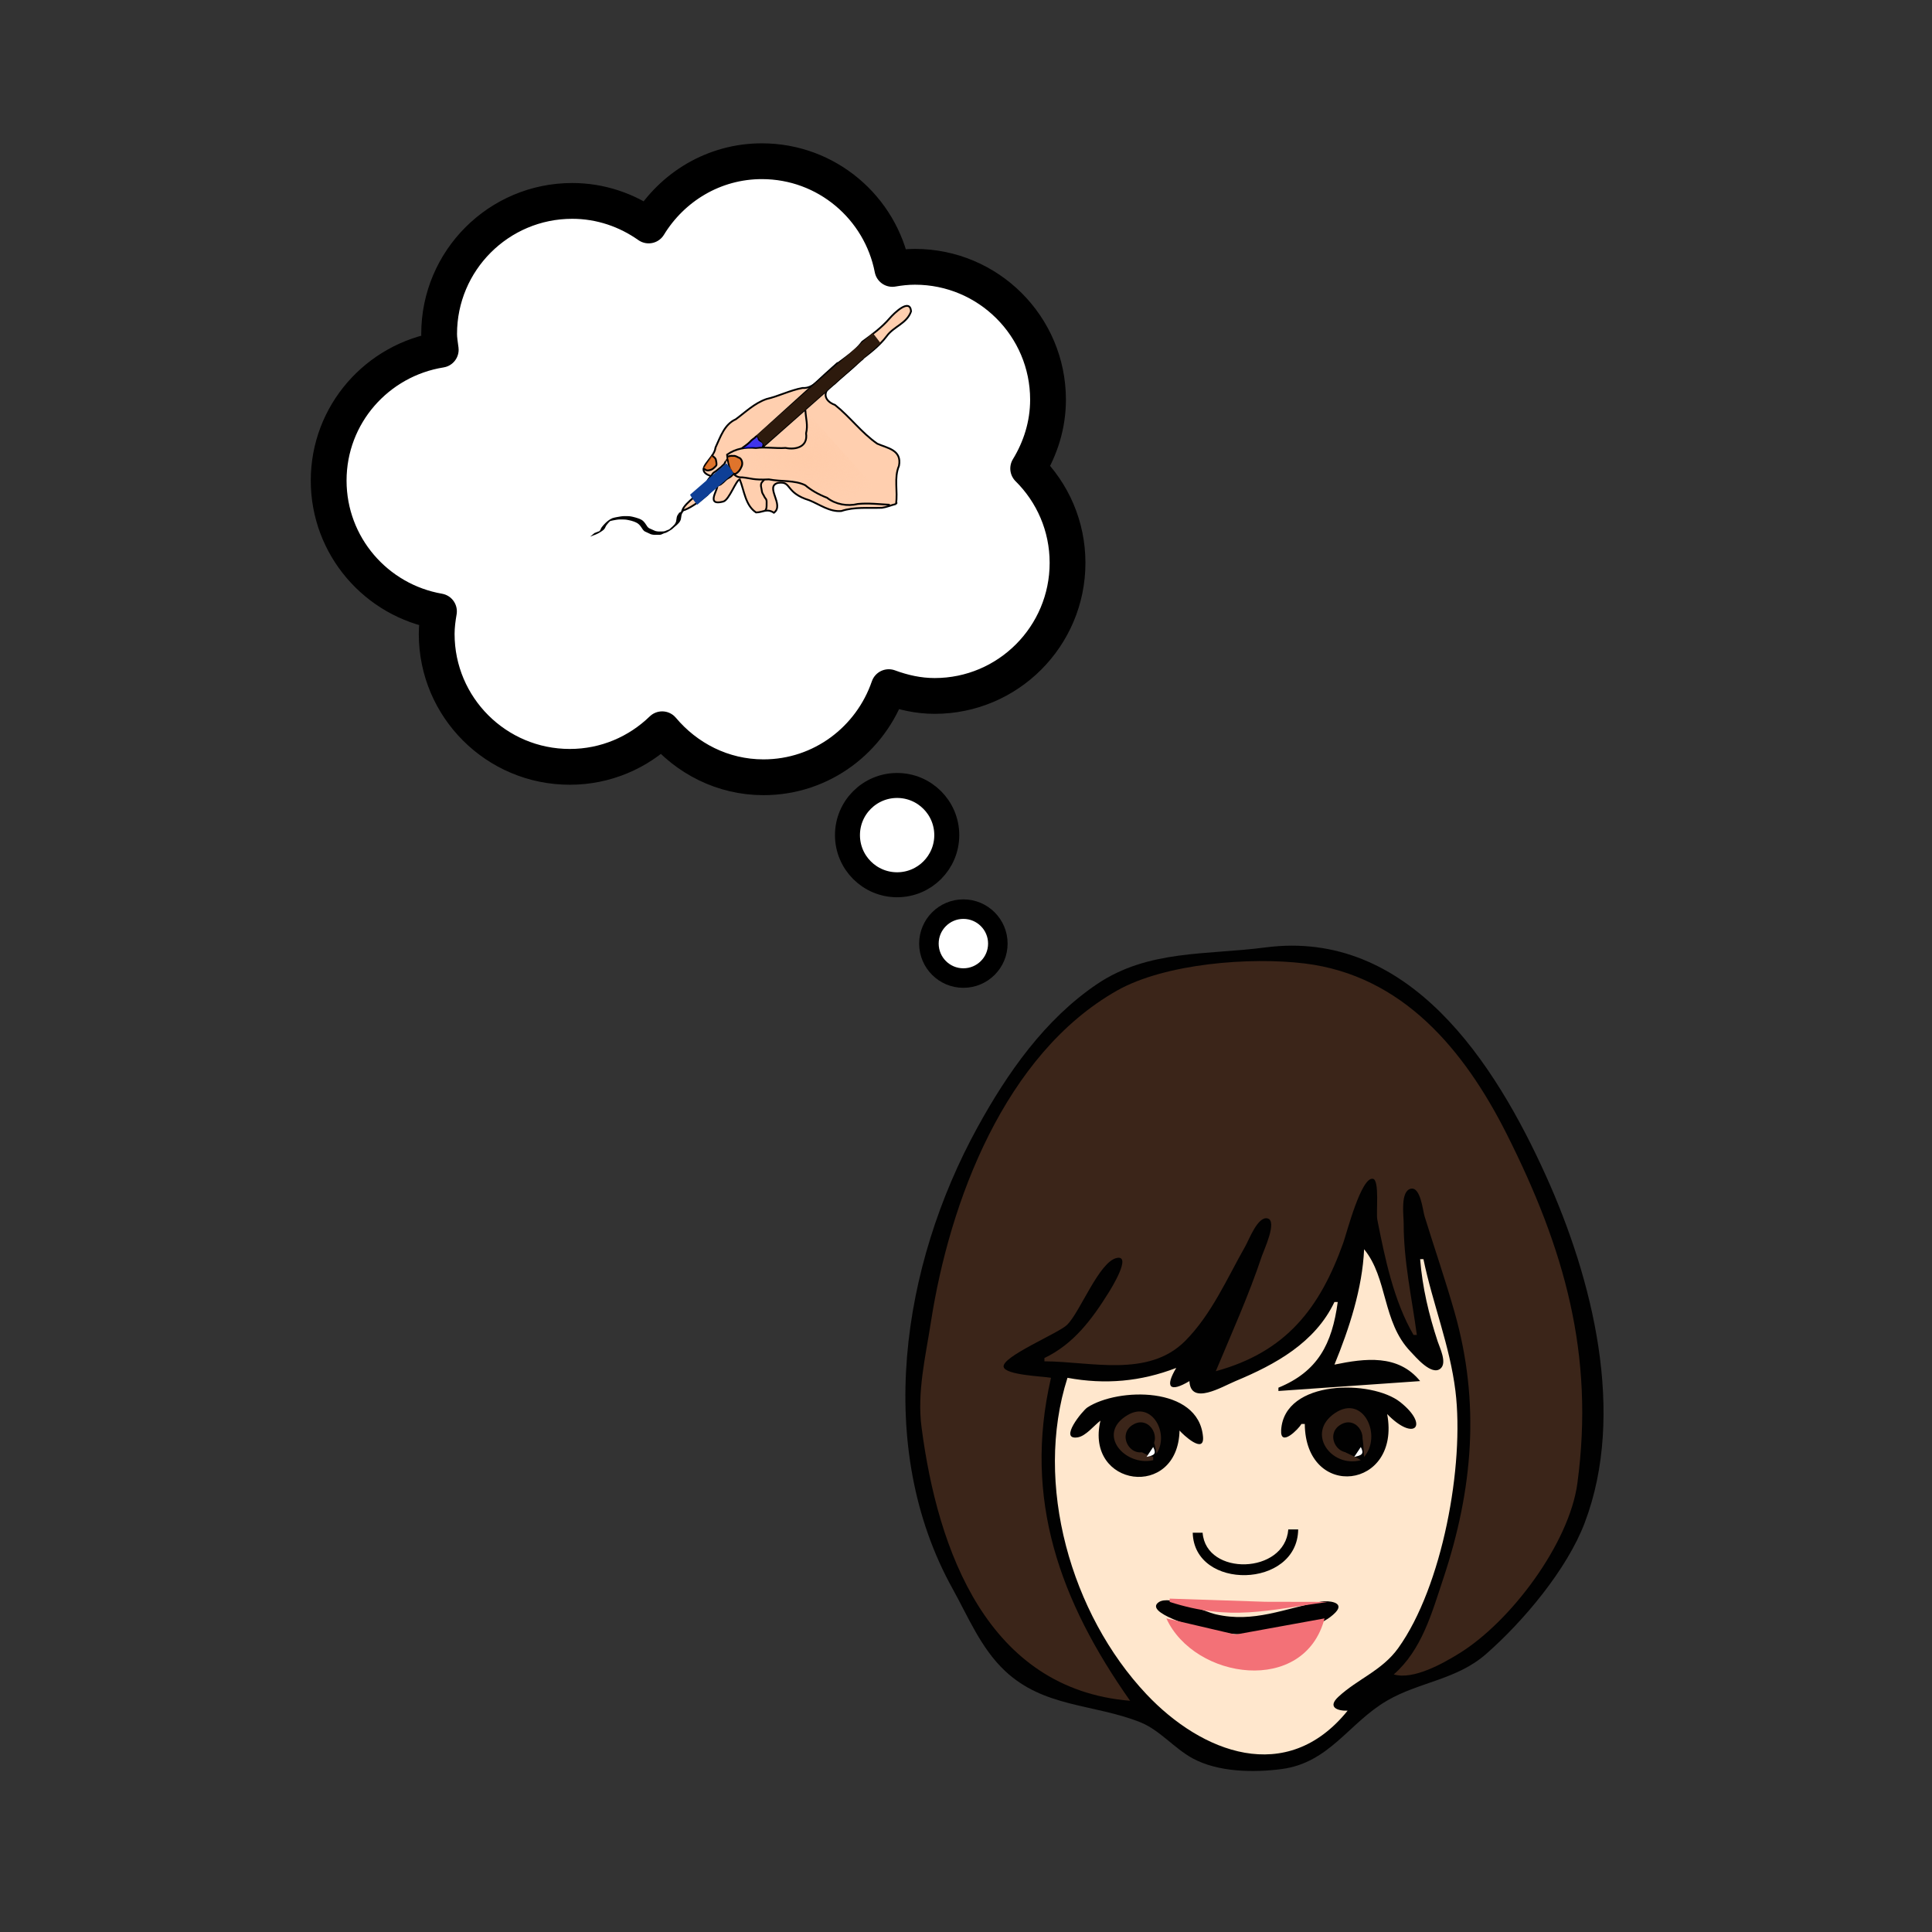 <svg:svg xmlns:dc="http://purl.org/dc/elements/1.1/" xmlns:ns1="http://sodipodi.sourceforge.net/DTD/sodipodi-0.dtd" xmlns:ns2="http://www.inkscape.org/namespaces/inkscape" xmlns:ns3="http://www.w3.org/1999/xlink" xmlns:ns5="http://creativecommons.org/ns#" xmlns:rdf="http://www.w3.org/1999/02/22-rdf-syntax-ns#" xmlns:svg="http://www.w3.org/2000/svg" height="382.121" id="svg2" version="1.1" viewBox="-61.472 -10.357 382.121 382.121" width="382.121" ns1:docname="Write think.svg" ns2:export-filename="C:\Users\James\Desktop\Will\Write think.png" ns2:export-xdpi="212.25" ns2:export-ydpi="212.25" ns2:version="0.48.4 r9939">
  <svg:rect x="-61.472" y="-10.357" width="382.121" height="382.121" fill="#333333" stroke="none"/>
  <svg:defs id="defs18">
    <svg:symbol height="419" id="svg_130" width="578">
      <svg:g id="svg_88">
        <svg:title id="title3064">Layer 1</svg:title>
        <svg:g id="svg_89" transform="matrix(-1, 0, 0, 1, 577.645, 0)">
          <svg:g id="svg_90">
            <svg:path d="m155.426,511.825l186.083,211.861l345.852,-76.336l3.875,-11.423l-234.417,-132.036l-301.393,7.934z" fill="#74984d" fill-rule="evenodd" id="svg_108" stroke="#000000" stroke-linejoin="bevel" stroke-width="5.349px" transform="matrix(1, 0, 0, 1, -113.589, -305.562)" />
            <svg:path d="m334.318,620.6l348.339,-49.769l0.252,10.255l-162.293,32.339l162.448,-32.123l-0.7,2.701l0.834,7.598l-12.121,2l12.245,-1.495l-1.029,2.364l0.995,2.87l-1.369,2.701l1.6,2.868l-0.965,5.883l-237.568,44.958l237.884,-44.76l-0.699,3.208l1.329,3.038l-1.365,2.194l2.454,5.706l-1.29,4.23l-53.717,12.653l53.492,-11.949l-1.029,2.535l0.328,1.35l-0.356,2.698l0.99,3.378l-1.025,1.69l-344.287,74.758l-3.377,-93.877z" fill="url(#svg_107)" fill-rule="evenodd" id="svg_106" stroke="#000000" stroke-miterlimit="4" stroke-width="2" transform="matrix(1, 0, 0, 1, -113.589, -305.562)" />
            <svg:path d="m152.537,453.909l3.377,59.433l184.817,211.601l-2.026,-96.579l-186.168,-174.455z" fill="#74984d" fill-rule="evenodd" id="svg_105" stroke="#000000" stroke-linejoin="bevel" stroke-width="5.349px" transform="matrix(1, 0, 0, 1, -113.589, -305.562)" />
            <svg:path d="m153.589,454.682l184.16,174.969l349.753,-59.663l1.549,-10.937l-269.398,-105.808l-266.064,1.439z" fill="url(#svg_104)" fill-rule="evenodd" id="svg_103" stroke="#000000" stroke-linejoin="bevel" stroke-width="5.349px" transform="matrix(1, 0, 0, 1, -113.589, -305.562)" />
            <svg:path d="m159.972,525.967l181.537,197.718l345.852,-76.336l3.875,-11.423l-229.871,-117.894l-301.393,7.934z" fill="#984d74" fill-rule="evenodd" id="svg_102" stroke="#000000" stroke-linejoin="bevel" stroke-width="5.349px" transform="matrix(1, 0, 0, 1, -153.589, -402.705)" />
            <svg:path d="m334.318,620.6l348.339,-49.769l0.252,10.255l-105.15,15.196l105.305,-14.981l-0.7,2.701l0.834,6.884l-165.514,26.643l165.637,-25.424l-1.029,2.364l0.995,2.87l-1.369,2.701l1.6,2.868l-0.251,4.454l-75.425,12.101l75.027,-10.475l-0.699,3.208l1.329,3.038l-1.365,2.194l2.454,5.706l-1.29,4.23l-105.146,21.224l104.921,-20.52l-1.029,2.535l0.328,1.35l-0.356,2.698l0.99,3.378l-1.025,1.69l-344.287,74.758l-3.377,-93.877z" fill="url(#svg_101)" fill-rule="evenodd" id="svg_100" stroke="#000000" stroke-miterlimit="4" stroke-width="2" transform="matrix(1, 0, 0, 1, -153.589, -402.705)" />
            <svg:path d="m154.558,468.051l3.377,59.433l182.797,197.459l-2.026,-96.579l-184.147,-160.313z" fill="#984d74" fill-rule="evenodd" id="svg_99" stroke="#000000" stroke-linejoin="bevel" stroke-width="5.349px" transform="matrix(1, 0, 0, 1, -153.589, -402.705)" />
            <svg:path d="m153.589,468.825l184.16,160.827l349.753,-59.663l1.549,-10.937l-260.307,-96.717l-275.155,6.49z" fill="url(#svg_98)" fill-rule="evenodd" id="svg_97" stroke="#000000" stroke-linejoin="bevel" stroke-width="5.349px" transform="matrix(1, 0, 0, 1, -153.589, -402.705)" />
            <svg:path d="m186.236,469.399l180.527,165.393l354.005,-57.173l3.875,-12.433l-237.014,-103.722l-301.393,7.934z" fill="#4d7498" fill-rule="evenodd" id="svg_96" stroke="#000000" stroke-linejoin="bevel" stroke-width="5.349px" transform="matrix(1, 0, 0, 1, -161.7, -427.194)" />
            <svg:path d="m361.592,532.717l352.624,-32.627l0.253,10.255l-272.293,36.625l272.448,-36.409l-0.7,2.701l0.834,6.884l-118.371,18.072l118.495,-16.852l-1.029,2.364l0.995,2.87l-1.369,2.701l1.6,2.868l-0.251,4.454l-75.425,12.101l75.027,-10.475l-0.698,3.208l1.329,3.038l-1.365,2.194l2.454,5.706l-1.29,4.23l-188.003,35.51l187.778,-34.806l-1.029,2.535l0.328,1.35l-0.356,2.698l0.99,3.378l-1.025,1.69l-348.572,57.615l-3.377,-93.877z" fill="url(#svg_95)" fill-rule="evenodd" id="svg_94" stroke="#000000" stroke-miterlimit="4" stroke-width="2" transform="matrix(1, 0, 0, 1, -161.7, -427.194)" />
            <svg:path d="m182.71,433.685l181.303,106.063l356.895,-39.663l1.549,-10.937l-264.592,-61.953l-275.155,6.49z" fill="url(#svg_93)" fill-rule="evenodd" id="svg_92" stroke="#000000" stroke-linejoin="bevel" stroke-width="5.349px" transform="matrix(1, 0, 0, 1, -161.7, -427.194)" />
            <svg:path d="m180.822,432.911l3.377,59.433l182.796,143.705l-2.026,-96.579l-184.147,-106.56z" fill="#4d7498" fill-rule="evenodd" id="svg_91" stroke="#000000" stroke-linejoin="bevel" stroke-width="5.349px" transform="matrix(1, 0, 0, 1, -161.7, -427.194)" />
          </svg:g>
        </svg:g>
      </svg:g>
    </svg:symbol>
    <svg:linearGradient id="svg_98" x1="0.698" x2="0.632" y1="0.779" y2="-0.33" ns3:href="#svg_110" />
    <svg:linearGradient id="svg_101" x1="0.434" x2="0.462" y1="0.274" y2="0.757" ns3:href="#svg_111" />
    <svg:linearGradient id="svg_93" x1="0.657" x2="0.622" y1="0.795" y2="-0.681" ns3:href="#svg_112" />
    <svg:linearGradient id="svg_95" x1="0.429" x2="0.457" y1="0.176" y2="0.724" ns3:href="#svg_111" />
    <svg:linearGradient id="svg_107" x1="0.43" x2="0.462" y1="0.264" y2="0.757" ns3:href="#svg_113" />
    <svg:linearGradient id="svg_114">
      <svg:stop id="svg_117" offset="0" stop-color="#436123" />
      <svg:stop id="svg_116" offset="0.042" stop-color="#74984d" />
      <svg:stop id="svg_115" offset="1" stop-color="#74984d" />
    </svg:linearGradient>
    <svg:linearGradient id="svg_104" x1="0.698" x2="0.632" y1="0.79" y2="-0.261" ns3:href="#svg_114" />
    <svg:linearGradient id="svg_111">
      <svg:stop id="svg_120" offset="0" stop-color="#717171" />
      <svg:stop id="svg_119" offset="0.101" stop-color="#e0e0df" />
      <svg:stop id="svg_118" offset="1" stop-color="#bdbea6" />
    </svg:linearGradient>
    <svg:linearGradient id="svg_113">
      <svg:stop id="svg_123" offset="0" stop-color="#717171" />
      <svg:stop id="svg_122" offset="0.383" stop-color="#e0e0df" />
      <svg:stop id="svg_121" offset="1" stop-color="#bdbea6" />
    </svg:linearGradient>
    <svg:linearGradient id="svg_112">
      <svg:stop id="svg_126" offset="0" stop-color="#234361" />
      <svg:stop id="svg_125" offset="0.042" stop-color="#4d7498" />
      <svg:stop id="svg_124" offset="1" stop-color="#b9cbdc" />
    </svg:linearGradient>
    <svg:linearGradient id="svg_110">
      <svg:stop id="svg_129" offset="0" stop-color="#612343" />
      <svg:stop id="svg_128" offset="0.042" stop-color="#984d74" />
      <svg:stop id="svg_127" offset="1" stop-color="#ba779a" />
    </svg:linearGradient>
    <svg:symbol height="167pt" id="svg_8" width="300pt">
      <svg:g id="svg_2" transform="translate(-256.994,-227.944)">
        <svg:path d="m264.661,311.011c24.939,41.905 47.334,76.684 72.273,118.589c51.236,-24.6 72.951,-32.913 117.571,-48.352c19.51,5.599 40.038,-4.581 48.352,-12.215c36.815,-5.09 79.738,-11.197 121.133,-15.269c-1.018,-6.617 1.018,-9.161 0,-15.778c-42.923,-31.386 -86.354,-64.299 -129.277,-95.685c-78.38,22.225 -151.671,46.485 -230.052,68.71z" fill="#001873" fill-rule="evenodd" id="svg_7" stroke="#fefefe" stroke-miterlimit="4" stroke-width="5" />
        <svg:path d="m274.331,312.538c22.394,35.627 44.789,71.255 67.183,106.882c39.699,-20.868 86.822,-51.95 123.689,-43.647c-1.789,-12.272 3.979,-19.145 11.187,-27.099c-59.888,-10.349 -89.747,24.091 -132.331,40.717c-0.848,8.652 -1.697,17.305 -2.545,25.957c1.188,-8.313 1.357,-16.626 2.545,-24.939c-19.341,-30.029 -42.244,-67.692 -61.585,-97.721c-6.277,3.054 -6.956,12.724 -8.143,19.85z" fill="#ffffff" fill-rule="evenodd" id="svg_6" stroke="#001873" stroke-miterlimit="4" stroke-width="3.75" />
        <svg:path d="m470.791,360.381c16.456,-31.386 29.803,-33.603 62.094,-38.172c25.298,-3.579 43.035,-2.735 68.823,-3.923c-2.206,7.465 1.584,17.325 4.977,27.335c-24.261,1.018 -43.432,-0.509 -70.237,3.054c-17.814,-1.527 -33.592,9.67 -45.298,21.376c1.018,-21.716 -11.197,-8.313 -20.359,-9.67z" fill="#ffffff" fill-rule="evenodd" id="svg_5" stroke="#001873" stroke-miterlimit="4" stroke-width="3.75" />
        <svg:path d="m396.483,273.857c25.448,24.6 50.896,49.2 76.345,73.8c-61.669,-7.634 -94.582,29.774 -129.277,41.99c-20.019,-31.725 -41.311,-65.487 -61.33,-97.212c25.109,-12.045 41.686,-31.891 78.126,-34.864c14.124,-1.152 25.109,8.313 36.136,16.287z" fill="#ffffff" fill-rule="evenodd" id="svg_4" stroke="#001873" stroke-miterlimit="4" stroke-width="2.5" />
        <svg:path d="m476.497,348.917c18.954,-32.03 58.062,-27.352 124.882,-32.39c-35.269,-23.993 -70.539,-47.986 -105.808,-71.978c-46.186,8.997 -77.257,-10.077 -102.209,25.552l83.135,78.816z" fill="#ffffff" fill-rule="evenodd" id="svg_3" stroke="#001873" stroke-miterlimit="4" stroke-width="2.5" />
      </svg:g>
    </svg:symbol>
    <svg:radialGradient cx="328.353" cy="329.897" fx="328.353" fy="329.897" gradientTransform="matrix(0.914,0,0,0.536,32.648,-14.699)" gradientUnits="userSpaceOnUse" id="radialGradient3002" r="88.096" ns3:href="#linearGradient2994" />
    <svg:linearGradient id="linearGradient2994">
      <svg:stop id="stop2996" offset="0" stop-color="#fca" />
      <svg:stop id="stop2998" offset="1" stop-color="#fca" stop-opacity="0" />
    </svg:linearGradient>
  </svg:defs>
  <ns1:namedview bordercolor="#666666" borderopacity="1" gridtolerance="10" guidetolerance="10" id="namedview32" objecttolerance="10" pagecolor="#ffffff" showgrid="false" ns2:current-layer="svg2" ns2:cx="305.88107" ns2:cy="221.79178" ns2:pageopacity="0" ns2:pageshadow="2" ns2:window-height="725" ns2:window-maximized="1" ns2:window-width="1280" ns2:window-x="1911" ns2:window-y="-9" ns2:zoom="1.2685914" />
  <svg:path d="m 188.772,177.035 c -11.492,1.509 -23.124,0.411 -33.245,7.233 -10.349,6.975 -17.768,17.603 -23.666,28.343 -15.039,27.384 -20.489,63.199 -4.925,91.26 3.113,5.613 5.595,11.755 10.349,16.236 7.713,7.271 17.517,6.515 26.716,10.148 3.911,1.544 6.734,5.17 10.43,7.174 5.034,2.731 12.031,2.838 17.6,2.105 9.452,-1.244 13.317,-9.162 20.859,-13.544 6.378,-3.704 13.72,-4.095 19.556,-9.204 7.368,-6.451 16.007,-16.718 19.513,-25.954 8.249,-21.726 1.496,-48.312 -7.58,-68.445 -10.149,-22.523 -27.195,-49.083 -55.603,-45.353 z" id="path6" style="fill:#010101" ns2:connector-curvature="0" />
  <svg:path d="m 162.046,326.033 c -13.855,-19.686 -21.204,-39.848 -15.645,-63.882 -1.571,-0.293 -8.999,-0.528 -9.366,-2.151 -0.457,-2.014 10.9,-6.675 12.565,-8.337 2.614,-2.614 6.333,-12.524 9.835,-13.219 3.008,-0.596 -1.184,6.127 -1.577,6.759 -3.314,5.326 -6.967,10.28 -12.76,13.037 v 0.652 c 9.113,0.025 20.533,3.311 27.841,-4.032 5.222,-5.247 8.314,-12.432 11.922,-18.783 0.697,-1.226 2.435,-5.908 4.356,-5.455 2.027,0.478 -0.726,6.3 -1.097,7.411 -2.622,7.857 -5.954,15.197 -9.126,22.815 13.874,-3.794 20.57,-12.398 25.222,-25.422 0.649,-1.818 3.56,-13.192 5.886,-12.626 1.312,0.319 0.566,6.697 0.836,8.063 1.505,7.627 3.237,16.056 7.167,22.815 h 0.652 c -1.016,-7.544 -2.608,-14.474 -2.607,-22.163 0,-1.487 -0.686,-6.296 1.415,-6.759 1.927,-0.425 2.368,4.304 2.723,5.455 1.952,6.312 4.1,12.547 5.914,18.904 5.129,17.974 3.661,35.128 -2.23,52.8 -2.253,6.759 -4.227,14.049 -9.778,18.904 3.875,1.146 9.777,-2.192 13.037,-4.216 10.117,-6.277 21.674,-21.674 23.278,-33.59 3.435,-25.501 -2.588,-46.451 -13.989,-69.097 -8.396,-16.663 -20.612,-31.338 -39.926,-33.71 -10.73,-1.318 -27.632,-0.028 -37.156,5.371 -22.214,12.594 -33.099,41.755 -36.78,65.492 -1.071,6.903 -2.769,13.881 -1.862,20.859 3.172,24.422 13.087,51.804 41.251,54.104 z" id="path8" style="fill:#3b2519" ns2:connector-curvature="0" />
  <svg:path d="m 208.328,236.729 c -0.337,7.725 -2.959,15.727 -5.867,22.815 6.008,-1.239 12.586,-2.11 16.948,3.259 l -28.03,1.956 v -0.652 c 7.804,-3.202 10.615,-8.652 11.733,-16.948 h -0.652 c -3.827,8.043 -11.653,12.348 -19.556,15.637 -2.678,1.115 -8.895,4.908 -9.126,0.008 -3.863,2.315 -4.922,1.255 -2.607,-2.607 -7.026,2.707 -14.074,3.336 -21.511,1.956 -6.705,20.968 0.701,46.758 15.609,62.575 10.907,11.572 27.727,18.221 39.798,3.262 -2.069,0.069 -4.033,-0.703 -1.821,-2.751 3.837,-3.552 8.642,-5.182 11.835,-9.634 8.732,-12.178 13.115,-36.147 11.31,-50.845 -1.102,-8.976 -4.511,-17.287 -6.329,-26.074 h -0.652 c 0.442,5.597 1.722,10.974 3.476,16.296 0.417,1.263 1.875,4.178 0.573,5.324 -1.766,1.555 -4.966,-2.315 -5.977,-3.371 -5.586,-5.841 -4.452,-14.471 -9.152,-20.207 z" id="path10" style="fill:#ffe7cd" ns2:connector-curvature="0" />
  <svg:path d="m 195.942,271.277 h 0.652 c 0.128,15.189 19.069,12.988 16.296,-1.956 5.398,5.573 8.403,2.266 2.598,-2.351 -5.637,-4.482 -22.945,-4.526 -23.567,5.51 -0.218,3.52 3.457,-0.202 4.021,-1.204 m -39.763,-0.652 c -3.122,13.148 15.322,15.686 15.645,1.956 0.636,0.769 4.968,4.83 4.64,1.204 -0.908,-10.051 -16.856,-9.696 -22.866,-5.77 -0.962,0.628 -5.739,6.48 -1.94,5.921 1.624,-0.241 3.253,-2.36 4.522,-3.311 z" id="path12" style="fill:#010101" ns2:connector-curvature="0" />
  <svg:path d="m 207.676,278.447 c -1.486,-1.067 -4.236,-1.592 -5.002,-3.407 -0.976,-2.314 2.014,-4.781 4.058,-3.241 1.676,1.262 1.381,4.139 1.596,5.996 3.598,-4.171 -0.111,-12.508 -5.796,-8.64 -5.801,3.948 -0.653,10.868 5.144,9.292 m -41.067,0 v -0.652 c -9.459,-2.778 -0.735,-10.85 0.652,-0.652 2.594,-3.803 -0.78,-10.547 -5.727,-7.612 -6.252,3.709 -0.51,10.195 5.075,8.917 z" id="path14" style="fill:#3b2519" ns2:connector-curvature="0" />
  <svg:path d="m 212.239,268.669 0.652,0.652 -0.652,-0.652 z" id="path16" style="fill:#ffffff" ns2:connector-curvature="0" />
  <svg:path d="m 162.792,271.322 c -3.649,1.932 -0.525,7.269 2.882,5.041 2.932,-1.918 0.347,-6.752 -2.882,-5.041 z" id="path18" style="fill:#010101" ns2:connector-curvature="0" />
  <svg:path d="m 196.594,270.625 0.652,0.652 -0.652,-0.652 z" id="path20" style="fill:#ffe7cd" ns2:connector-curvature="0" />
  <svg:path d="m 203.856,271.322 c -3.648,1.932 -0.525,7.269 2.882,5.041 2.932,-1.918 0.347,-6.752 -2.882,-5.041 z" id="path22" style="fill:#010101" ns2:connector-curvature="0" />
  <svg:path d="m 166.609,275.84 -1.304,1.956 c 1.467,-0.308 2.032,-0.561 1.304,-1.956 m 41.067,0 -1.304,1.956 c 1.467,-0.308 2.032,-0.561 1.304,-1.956 z" id="path24" style="fill:#ffffff" ns2:connector-curvature="0" />
  <svg:path d="m 193.335,292.136 c -0.671,8.881 -16.28,9.309 -16.948,0.652 h -1.956 c 0.278,11.504 20.72,11.097 20.859,-0.652 h -1.956 m -25.643,14.408 c -2.955,2.068 7.548,4.996 8.694,5.314 6.287,1.742 21.319,1.947 26.294,-3.311 1.969,-2.081 -1.552,-2.368 -2.831,-2.131 -7.268,1.351 -13.328,4.26 -20.856,2.515 -2.426,-0.563 -9.111,-3.921 -11.302,-2.387 z" id="path26" style="fill:#010101" ns2:connector-curvature="0" />
  <svg:path d="m 169.868,305.825 v 0.652 c 12.087,3.865 19.266,1.621 31.289,0 l -12.385,-0.026 -18.904,-0.626 m -0.652,3.911 c 5.559,12.136 27.319,15.268 31.289,0 l -17.6,3.201 -13.689,-3.201 z" id="path28" style="fill:#f37177" ns2:connector-curvature="0" />
  <svg:g id="layer1" transform="matrix(0.652,0,0,0.652,-174.73,-173.966)" ns2:label="Layer 1">
    <svg:path d="m 404.83,299.84 c -14.6,0 -27.26,7.87 -34.35,19.49 -6.57,-4.64 -14.54,-7.45 -23.19,-7.45 -22.28,0 -40.37,18.09 -40.37,40.37 0,1.63 0.3,3.2 0.49,4.78 -19.23,3.07 -34,19.59 -34,39.68 0,19.91 14.48,36.39 33.46,39.68 -0.38,2.23 -0.69,4.51 -0.69,6.86 0,22.27 18.09,40.31 40.37,40.31 10.91,0 20.76,-4.35 28.03,-11.4 7.4,8.81 18.34,14.56 30.74,14.56 17.69,0 32.56,-11.49 38,-27.34 4.36,1.61 9,2.67 13.92,2.67 22.27,0 40.31,-18.1 40.31,-40.37 0,-11.2 -4.56,-21.31 -11.94,-28.62 3.73,-6.11 6.02,-13.2 6.02,-20.88 0,-22.27 -18.09,-40.31 -40.36,-40.31 -2.35,0 -4.63,0.25 -6.86,0.64 -3.6,-18.6 -19.94,-32.67 -39.58,-32.67 z" id="path3422" style="fill:#ffffff;stroke:#000000;stroke-width:10.857;stroke-linejoin:round" ns2:connector-curvature="0" />
    <svg:path d="m 183.846,484.926 c 0,5.268 -4.271,9.539 -9.539,9.539 -5.268,0 -9.539,-4.271 -9.539,-9.539 0,-5.268 4.271,-9.539 9.539,-9.539 5.268,0 9.539,4.271 9.539,9.539 z" id="path3424" style="fill:#ffffff;stroke:#000000;stroke-width:4.799;stroke-linejoin:round" transform="matrix(1.579,0,0,1.579,170.62,-261.43)" ns1:cx="174.30678" ns1:cy="484.92569" ns1:rx="9.5391769" ns1:ry="9.5391769" ns1:type="arc" />
    <svg:path d="m 183.846,484.926 c 0,5.268 -4.271,9.539 -9.539,9.539 -5.268,0 -9.539,-4.271 -9.539,-9.539 0,-5.268 4.271,-9.539 9.539,-9.539 5.268,0 9.539,4.271 9.539,9.539 z" id="path3426" style="fill:#ffffff;stroke:#000000;stroke-width:5.403;stroke-linejoin:round" transform="matrix(1.096,0,0,1.096,274.91,5.696)" ns1:cx="174.30678" ns1:cy="484.92569" ns1:rx="9.5391769" ns1:ry="9.5391769" ns1:type="arc" />
  </svg:g>
  <svg:g id="g3080" transform="matrix(0.201,0,0,0.201,31.54,47.547)">
    <svg:title id="title3082">Layer 1</svg:title>
    <svg:use height="1" id="svg_131" transform="matrix(0.434,0,0,0.434,0.421,0.421)" width="1" x="41.503" y="59.949" ns3:href="#svg_130" />
    <svg:use height="1" id="svg_9" transform="matrix(1.22,0,0,1.22,-4.191,-9.982)" width="1" x="53.281" y="130.334" ns3:href="#svg_8" />
    <svg:g id="g2865">
      <svg:path d="m 418.932,207.841 c 1.977,-12.542 -2.21,-25.497 2.93,-37.572 3.044,-15.846 -11.774,-17.386 -21.388,-21.757 -15.431,-10.67 -26.879,-26.495 -41.575,-38.125 -10.858,-3.925 -13.556,-13.656 -0.6,-20.935 7.859,-8.073 16.616,-13.415 24.015,-21.843 9.575,-7.388 19.953,-14.936 27.503,-24.957 6.785,-9.513 20.02,-12.498 23.931,-24.436 -1.191,-13.279 -16.642,1.833 -21.035,6.914 -7.889,9.168 -17.397,16.136 -26.953,23.104 -8.826,12.029 -22.391,18.21 -32.677,28.603 -8.345,6.301 -14.891,17.632 -26.222,16.87 -11.999,2.176 -23.257,8.057 -35.333,10.857 -12.045,4.15 -21.324,13.416 -30.303,19.949 -11.226,5.012 -15.003,17.308 -19.884,27.754 -1.2,11.874 -22.518,21.712 -4.756,28.07 4.053,-2.323 -4.345,3.207 -3.387,6.722 -5.271,10.222 -21.877,18.693 -24.605,27.324 6.204,-1.259 17.075,-8.933 24.639,-15.464 3.773,-3.902 0.422,-8.905 7.586,-9.648 9.298,-3.033 -13.283,22.001 8.475,16.08 5.843,-2.275 12.004,-20.666 15.893,-21.725 4.438,11.192 5.485,25.632 16.029,32.551 6.505,0.036 10.537,-4.342 17.594,0.285 10.686,-7.792 -9.393,-25.727 3.971,-29.359 13.926,-2.119 6.59,9.652 30.868,17.09 10.179,4.117 20.023,11.608 31.46,10.594 12.81,-4.285 26.646,-2.699 39.929,-3.185 4.759,-0.659 9.234,-2.644 13.897,-3.764 z" id="path1943" style="fill:#ffcfaf;fill-rule:evenodd;stroke:#000000;stroke-width:1.777px" ns2:connector-curvature="0" />
      <svg:path d="m 290.171,214.055 c 1.515,-1.178 1.439,-3.504 1.439,-6.214 0,-2.314 0.292,-3.957 -1.079,-5.437 -1.022,-1.103 -1.554,-2.884 -2.518,-4.272 -1.137,-1.637 -1.038,-3.32 -1.439,-5.049 -0.439,-1.897 -0.739,-3.412 -0.36,-5.049 0.329,-1.422 1.892,-2.82 2.518,-3.495 0.19,-0.205 0.24,-0.518 0.36,-0.777" id="path1947" style="fill:none;stroke:#000000;stroke-width:1.777px" ns2:connector-curvature="0" />
      <svg:path d="m 412.818,208.618 c -10.314,-0.489 -21.054,-1.866 -31.471,-0.777 -10.241,2.494 -21.883,0.46 -30.314,-6.138 -8.017,-3.049 -15.429,-7.279 -21.438,-12.325 -10.455,-5.188 -23.449,-3.357 -35.777,-5.741 -15.356,0.811 -17.586,-1.195 -26.285,-2.004 -9.728,0.822 -13.897,-10.949 -14.838,-22.334 8.43,-5.99 18.372,-7.593 28.274,-6.555 9.676,-1.208 19.743,0.63 29.343,-0.05 9.618,1.963 22.12,-0.666 20.141,-14.369 1.996,-8.353 -0.228,-13.964 -0.719,-22.913" id="path1949" style="fill:url(#radialGradient3002);fill-rule:evenodd;stroke:#000000;stroke-width:1.777px" ns2:connector-curvature="0" />
      <svg:path d="m 237.659,179.879 c 0.355,-1.882 1.948,-3.06 3.417,-3.907 1.475,-0.837 2.696,-2.082 4.027,-3.14 1.158,-0.767 2.258,-1.655 3.178,-2.737 0.893,-0.699 1.857,-1.467 2.203,-2.655 0.242,-0.537 0.485,-1.082 0.842,-1.543" id="path1952" style="fill:#6798e8;fill-rule:evenodd;stroke:#000000;stroke-width:1.777px" ns2:connector-curvature="0" />
      <svg:path d="m 267.152,153.082 c 2.866,-2.198 5.667,-3.863 8.267,-6.538 1.387,-1.723 2.98,-2.609 4.731,-4.005 0.594,-0.961 2.073,-2.015 2.943,-0.847 0.657,1.02 0.411,2.543 1.411,3.345 1.175,1.036 2.906,1.373 3.642,2.942 0.642,1.155 0.508,3.084 -0.853,3.549" id="path1954" style="fill:#0000ff;fill-opacity:0.75;fill-rule:evenodd;stroke:#000000;stroke-width:1.777px" ns2:connector-curvature="0" />
      <svg:path d="m 258.52,178.325 c -1.054,2.406 -3.493,3.402 -5.535,4.571 -2.034,1.286 -3.449,3.427 -5.454,4.757 -1.22,1.211 -2.838,1.937 -4.503,1.902 -1.657,0.104 -3.417,-0.259 -4.98,0.493 -0.971,0.703 -1.289,1.988 -1.828,3.035" id="path1956" style="fill:#c12d2d;fill-rule:evenodd;stroke:#000000;stroke-width:1.777px" ns2:connector-curvature="0" />
      <svg:path d="M 287.653,151.917 386.562,64.535" id="path2000" style="fill:#00ff00;fill-opacity:0.75;fill-rule:evenodd;stroke:#000000;stroke-width:1.777px" ns2:connector-curvature="0" />
      <svg:path d="M 281.179,141.819 361.745,68.807" id="path2002" style="fill:#ffb380;fill-opacity:0.75;fill-rule:evenodd;stroke:#000000;stroke-width:1.777px" ns2:connector-curvature="0" />
      <svg:path d="m 253.484,161.237 c 2.062,-0.999 4.373,-0.778 6.57,-0.746 1.914,0.34 3.517,1.618 5.333,2.268 2.408,1.971 2.911,5.969 1.35,8.697 -1.131,2.724 -2.979,5.177 -5.443,6.596 -1.769,0.707 -3.899,-0.426 -4.587,-2.291 -0.255,-0.427 -0.485,-0.871 -0.706,-1.319" id="path2006" style="fill:#d45500;fill-opacity:0.75;fill-rule:evenodd;stroke:#000000;stroke-width:1.777px" ns2:connector-curvature="0" />
      <svg:path d="m 237.659,160.461 c 0.494,-0.492 1.09,0.602 1.601,0.777 1.126,0.839 2.305,1.911 2.518,3.461 0.36,1.559 0.613,3.171 0.495,4.782 -0.479,1.193 -1.589,1.849 -2.399,2.747 -1.145,1.103 -2.528,1.915 -4.036,2.251 -1.267,0.346 -2.696,0.607 -3.923,-0.015 -0.689,-0.557 -1.487,-1.216 -2.4,-0.909 -0.165,0.029 -0.328,0.068 -0.489,0.111" id="path2067" style="fill:#d45500;fill-opacity:0.75;fill-rule:evenodd;stroke:#000000;stroke-width:1.777px" ns2:connector-curvature="0" />
      <svg:path d="m 210.205,213.947 c 0.038,0.565 -0.315,0.928 -0.548,1.385 -0.385,0.566 -0.748,1.148 -1.125,1.721 -0.358,0.582 -0.49,1.272 -0.693,1.922 -0.083,0.714 -0.213,1.418 -0.319,2.127 -0.083,0.662 -0.229,1.31 -0.345,1.964 -0.198,0.777 -0.618,1.457 -0.985,2.152 -0.382,0.705 -0.946,1.25 -1.478,1.819 -0.45,0.432 -0.88,0.885 -1.319,1.329 -0.513,0.452 -1.036,0.894 -1.563,1.326 -0.576,0.589 -1.208,1.107 -1.833,1.633 -1.769,1.872 -3.46,2.543 -5.946,4.076 -0.472,0.301 -0.981,0.508 -1.484,0.738 -0.63,0.211 -1.272,0.387 -1.91,0.568 -0.695,0.338 -1.412,0.624 -2.12,0.921 -0.772,0.47 -1.618,0.489 -2.472,0.585 -1.522,0.038 -3.044,0.018 -4.566,0.018 -1.286,0.028 -2.508,-0.261 -3.737,-0.587 -0.75,-0.268 -1.454,-0.651 -2.173,-0.995 -1.325,-0.648 -2.689,-1.183 -3.998,-1.861 -1.341,-0.977 -2.263,-2.314 -3.129,-3.751 -0.624,-1.137 -1.496,-2.033 -2.351,-2.953 -0.569,-0.583 -1.252,-1.011 -1.902,-1.481 -1.028,-0.624 -2.159,-1.018 -3.254,-1.482 -1.716,-0.631 -3.481,-1.061 -5.259,-1.417 -1.254,-0.32 -2.53,-0.457 -3.811,-0.559 -1.409,-0.067 -2.819,-0.063 -4.229,-0.068 -2.409,-0.038 -4.781,0.492 -7.147,0.914 -1.587,0.268 -3.12,0.725 -4.635,1.265 0.485,0.562 5.919,-4.364 1.884,-0.712 -1.285,1.202 -2.463,2.513 -3.552,3.92 -0.546,0.667 -0.89,1.47 -1.261,2.254 -0.267,0.724 -0.72,1.311 -1.146,1.922 -0.467,0.571 -1.076,0.981 -1.642,1.43 -2.337,1.72 -4.604,2.998 -7.166,4.019 -0.809,0.264 -1.602,0.588 -2.394,0.89 -0.626,0.28 -1.267,0.512 -1.898,0.773 -0.02,0.045 -0.672,0.224 -0.7,0.233 l 4.196,-3.502 c 0.226,-0.088 0.457,-0.162 0.679,-0.264 0.633,-0.256 1.269,-0.501 1.895,-0.779 0.792,-0.281 1.589,-0.547 2.371,-0.861 1.98,-0.875 6.238,-3.088 -1.914,1.574 0.552,-0.444 1.132,-0.843 1.685,-1.282 0.434,-0.575 0.924,-1.083 1.214,-1.775 0.365,-0.839 0.709,-1.699 1.258,-2.422 1.103,-1.424 2.29,-2.751 3.558,-4.007 2.087,-2.071 4.361,-3.791 7.086,-4.918 1.495,-0.423 2.996,-0.804 4.53,-1.042 2.418,-0.416 4.841,-0.939 7.3,-0.925 1.43,-2.7e-4 2.862,-0.02 4.29,0.068 1.282,0.132 2.554,0.319 3.811,0.635 1.781,0.422 3.55,0.902 5.286,1.515 1.167,0.444 2.376,0.82 3.431,1.537 0.669,0.471 1.362,0.913 1.91,1.552 0.883,0.96 1.719,1.959 2.386,3.114 0.815,1.369 1.657,2.662 2.996,3.499 1.321,0.662 2.677,1.232 4.034,1.809 0.709,0.316 1.414,0.647 2.136,0.93 1.169,0.273 2.336,0.535 3.547,0.506 1.539,-0.005 3.082,0.015 4.618,-0.123 0.824,-0.169 1.641,-0.273 2.381,-0.751 0.728,-0.278 1.449,-0.576 2.175,-0.86 0.634,-0.199 1.284,-0.346 1.895,-0.628 0.49,-0.249 0.979,-0.499 1.462,-0.765 -7.573,4.766 -4.631,3.316 -3.138,1.638 0.616,-0.533 1.244,-1.042 1.85,-1.59 0.499,-0.462 0.955,-0.974 1.532,-1.332 0.442,-0.451 0.906,-0.876 1.339,-1.341 0.525,-0.538 1.104,-1.025 1.54,-1.658 0.348,-0.659 0.749,-1.295 1.038,-1.987 0.135,-0.652 0.322,-1.277 0.353,-1.953 0.128,-0.712 0.309,-1.4 0.328,-2.133 0.19,-0.702 0.306,-1.432 0.608,-2.096 0.352,-0.59 0.667,-1.204 1.131,-1.705 0.215,-0.337 0.465,-0.74 0.611,-1.076 l 4.797,-2.639 z" id="path2078" style="fill:#000000;fill-rule:nonzero;stroke-width:1px" ns2:connector-curvature="0" />
      <svg:path d="m 252.765,160.849 c 0.48,0 0.48,0 0,0 z" id="path2080" style="fill:#ff6600;fill-opacity:0.75;fill-rule:evenodd;stroke:#000000;stroke-width:1.777px" ns2:connector-curvature="0" />
      <svg:path d="m 251.686,165.898 c -0.246,-0.04 0.843,-1.366 1.439,-2.33" id="path2084" style="fill:none;stroke:#000000;stroke-width:1.777px" ns2:connector-curvature="0" />
      <svg:rect height="285.183" id="rect2091" style="fill:#2d1a0d" transform="matrix(0.325,0.424,-0.401,0.353,0,0.415)" width="23.804" x="546.146" y="-545.094" />
      <svg:rect height="22.729" id="rect2194" rx="0.753" ry="33.583" stroke-miterlimit="4" style="fill:#0e3f96;stroke-width:0;stroke-linecap:square;stroke-miterlimit:4" transform="matrix(0.404,-0.35,0.31,0.435,0,0.415)" width="89.445" x="114.144" y="548.167" />
    </svg:g>
  </svg:g>
</svg:svg>